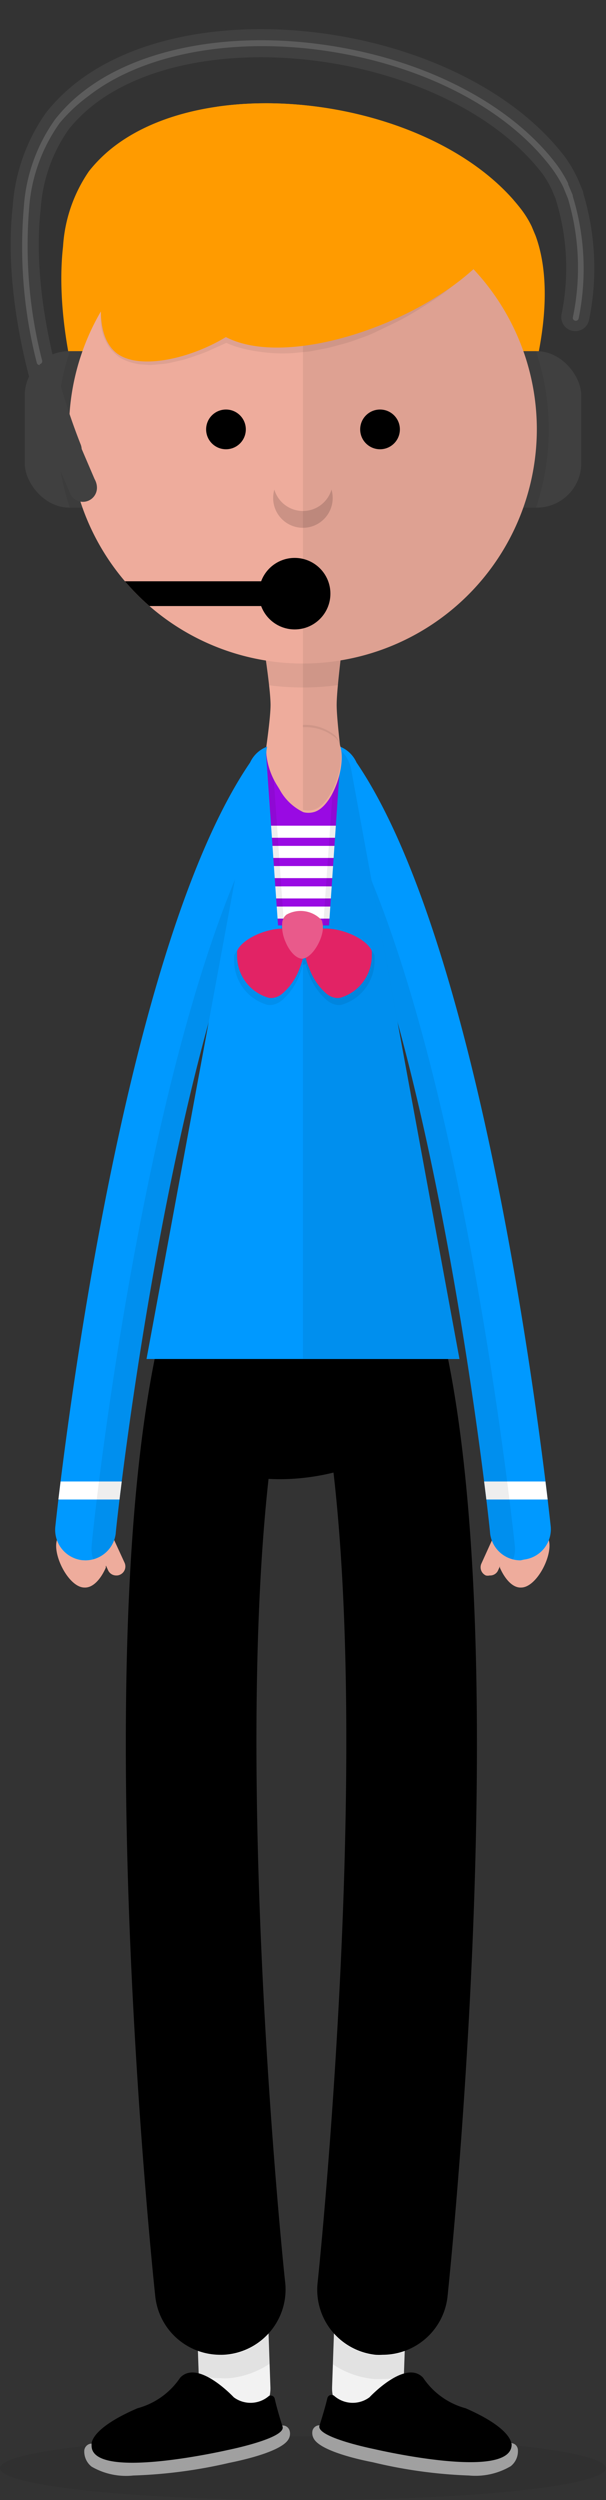 <svg xmlns="http://www.w3.org/2000/svg" xmlns:xlink="http://www.w3.org/1999/xlink" viewBox="0 0 39.69 163.61"><rect x="0" y="0" width="39.69" height="163.61" fill="#333333" stroke="none"/><defs><style>.cls-1,.cls-13,.cls-16,.cls-19,.cls-22{fill:none;}.cls-2{fill:#f2f2f2;}.cls-3{clip-path:url(#clip-path);}.cls-22,.cls-4{opacity:0.07;}.cls-5{clip-path:url(#clip-path-2);}.cls-6{fill:#eeac9c;}.cls-7{clip-path:url(#clip-path-3);}.cls-8{fill:#ff9b00;}.cls-9{fill:#404040;}.cls-10{clip-path:url(#clip-path-4);}.cls-11{opacity:0.15;}.cls-12{clip-path:url(#clip-path-5);}.cls-13{stroke:#404040;stroke-width:1.84px;}.cls-13,.cls-16,.cls-22{stroke-linecap:round;stroke-linejoin:round;}.cls-14{fill:#fff;}.cls-15{clip-path:url(#clip-path-6);}.cls-16,.cls-19{stroke:#fff;}.cls-16{stroke-width:0.79px;}.cls-17{fill:#09f;}.cls-18{clip-path:url(#clip-path-7);}.cls-19{stroke-miterlimit:10;stroke-width:1.18px;}.cls-20{clip-path:url(#clip-path-9);}.cls-21{fill:#990ae3;}.cls-22{stroke:#000;stroke-width:0.78px;}.cls-23{fill:#e22365;}.cls-24{fill:#e95a8b;}.cls-25{fill:#a0a0a0;}</style><clipPath id="clip-path"><path class="cls-1" d="M15.38,158.62a2.33,2.33,0,0,1-2.33-2.25l-.24-6.9a2.33,2.33,0,1,1,4.66-.16l.24,6.9a2.32,2.32,0,0,1-2.25,2.41Z"/></clipPath><clipPath id="clip-path-2"><path class="cls-1" d="M24.08,158.62H24a2.33,2.33,0,0,1-2.25-2.41l.24-6.9a2.34,2.34,0,0,1,4.67.16l-.24,6.9A2.34,2.34,0,0,1,24.08,158.62Z"/></clipPath><clipPath id="clip-path-3"><path class="cls-1" d="M21.77,41.21H17.91a.68.68,0,0,0-.67.79c.17,1.15.48,3.26.48,4.13s-.31,3-.48,4.14a.67.67,0,0,0,.67.78h3.86a.68.68,0,0,0,.68-.76c-.14-1.15-.4-3.28-.4-4.16s.26-3,.4-4.15A.69.69,0,0,0,21.77,41.21Z"/></clipPath><clipPath id="clip-path-4"><path class="cls-1" d="M19.84,43.42A15.32,15.32,0,1,1,35.16,28.1,15.34,15.34,0,0,1,19.84,43.42Z"/></clipPath><clipPath id="clip-path-5"><rect class="cls-1" x="1.62" y="22.98" width="36.45" height="10.24" rx="2.91" ry="2.91"/></clipPath><clipPath id="clip-path-6"><path class="cls-1" d="M7.29,32.1a2,2,0,0,1-.09-.22l-.78-1.83c0-.05,0-.09,0-.13-1.82-4.72-2.74-9.83-2.29-13.8A9.74,9.74,0,0,1,5.83,11.2,9.37,9.37,0,0,1,7.48,9.58c6.69-5.12,21.22-3,26.68,4.15a6.49,6.49,0,0,1,.66,1.08s0,0,0,0l.26.62,0,0c3.15,8.61-6.77,27.39-15.35,27.89C14.83,43.7,10.24,38.51,7.29,32.1Z"/></clipPath><clipPath id="clip-path-7"><path class="cls-1" d="M5.58,102.11a2,2,0,0,0,2-1.76c0-.36,3.89-36.23,12.06-48.23a2,2,0,1,0-3.26-2.22C7.62,62.72,3.78,98.42,3.62,99.94a2,2,0,0,0,1.76,2.16Z"/></clipPath><clipPath id="clip-path-9"><path class="cls-1" d="M34.1,102.11a2,2,0,0,1-2-1.76c0-.36-3.88-36.23-12-48.23a2,2,0,1,1,3.25-2.22c8.73,12.82,12.56,48.52,12.72,50a2,2,0,0,1-1.75,2.16Z"/></clipPath></defs><title>Asset 2</title><g id="Layer_2" data-name="Layer 2"><g id="Neck"><path class="cls-2" d="M15.38,158.62a2.33,2.33,0,0,1-2.33-2.25l-.24-6.9a2.33,2.33,0,1,1,4.66-.16l.24,6.9a2.32,2.32,0,0,1-2.25,2.41Z"/><path class="cls-2" d="M24.08,158.62H24a2.33,2.33,0,0,1-2.25-2.41l.24-6.9a2.34,2.34,0,0,1,4.67.16l-.24,6.9A2.34,2.34,0,0,1,24.08,158.62Z"/><path d="M25.06,154.1a3.62,3.62,0,0,1-.46,0,4.28,4.28,0,0,1-3.8-4.7c.05-.4,4.17-39.89.06-59.25a4.28,4.28,0,0,1,8.37-1.78c4.38,20.7.25,60.26.08,61.93A4.28,4.28,0,0,1,25.06,154.1Z"/><path d="M14.42,154.1a4.28,4.28,0,0,1-4.25-3.82c-.18-1.67-4.3-41.23.08-61.93a4.28,4.28,0,0,1,8.37,1.78c-4.11,19.38,0,58.85.06,59.25a4.28,4.28,0,0,1-3.8,4.7A3.62,3.62,0,0,1,14.42,154.1Z"/><path d="M14.4,96.14a6.5,6.5,0,0,1-1.71-.91,5.65,5.65,0,0,1-1-.92,5.6,5.6,0,0,1-1.06-2.83,12.66,12.66,0,0,1-.07-2,20.18,20.18,0,0,1,1.18-5.77l.33-.88.22-.52a.69.69,0,0,1,0-.13c1.65-3.73,4.25-6.76,7.12-6.63,4.85.23,10.6,10.54,9.24,15.68l-.27.69-.12.29a3.54,3.54,0,0,1-.26.41C25.39,96.3,18.67,97.77,14.4,96.14Z"/><g class="cls-3"><g class="cls-4"><path d="M14.44,85a3.77,3.77,0,0,1,.88.1,4.28,4.28,0,0,1,3.3,5.07c-4.11,19.38,0,58.85.06,59.25a4.28,4.28,0,0,1-3.8,4.7,3.62,3.62,0,0,1-.46,0,4.28,4.28,0,0,1-4.25-3.82c-.18-1.68-4.3-41.23.08-61.93A4.29,4.29,0,0,1,14.44,85m0-1.55h0A5.86,5.86,0,0,0,8.73,88c-4.44,21-.28,60.73-.1,62.41a5.81,5.81,0,0,0,5.79,5.22,4.21,4.21,0,0,0,.62,0,5.82,5.82,0,0,0,5.18-6.41c0-.39-4.11-39.73-.08-58.76a5.84,5.84,0,0,0-4.49-6.92,6.21,6.21,0,0,0-1.21-.12Z"/></g></g><g class="cls-5"><g class="cls-4"><path d="M25.05,85a4.29,4.29,0,0,1,4.18,3.39c4.38,20.7.26,60.26.08,61.93a4.28,4.28,0,0,1-4.25,3.82,3.62,3.62,0,0,1-.46,0,4.28,4.28,0,0,1-3.8-4.7c.05-.4,4.17-39.89.06-59.25a4.28,4.28,0,0,1,3.3-5.07,3.8,3.8,0,0,1,.89-.1m0-1.55h0a5.56,5.56,0,0,0-1.22.13,5.81,5.81,0,0,0-4.49,6.91c4,19,0,58.37-.08,58.76a5.82,5.82,0,0,0,5.18,6.41,4.21,4.21,0,0,0,.62,0,5.81,5.81,0,0,0,5.79-5.22C31,148.76,35.19,109,30.75,88a5.86,5.86,0,0,0-5.7-4.62Z"/></g></g><ellipse class="cls-4" cx="19.84" cy="161.52" rx="19.84" ry="2.09"/><path class="cls-6" d="M21.77,41.21H17.91a.68.68,0,0,0-.67.79c.17,1.15.48,3.26.48,4.13s-.31,3-.48,4.14a.67.67,0,0,0,.67.78h3.86a.68.68,0,0,0,.68-.76c-.14-1.15-.4-3.28-.4-4.16s.26-3,.4-4.15A.69.69,0,0,0,21.77,41.21Z"/><path class="cls-4" d="M19.84,51.05h1.93a.68.68,0,0,0,.68-.76c-.14-1.15-.4-3.28-.4-4.16s.26-3,.4-4.15a.69.69,0,0,0-.68-.77H19.84Z"/><g class="cls-7"><g class="cls-4"><path d="M19.84,12.78A15.32,15.32,0,1,1,4.52,28.1,15.33,15.33,0,0,1,19.84,12.78m0-1.55A16.88,16.88,0,1,0,36.72,28.1,16.89,16.89,0,0,0,19.84,11.23Z"/></g></g><path class="cls-8" d="M7.29,32.1a2,2,0,0,1-.09-.22l-.78-1.83c0-.05,0-.09,0-.13-1.82-4.72-2.74-9.83-2.29-13.8A9.74,9.74,0,0,1,5.83,11.2,9.37,9.37,0,0,1,7.48,9.58c6.69-5.12,21.22-3,26.68,4.15a6.49,6.49,0,0,1,.66,1.08s0,0,0,0l.26.62,0,0c3.15,8.61-6.77,27.39-15.35,27.89C14.83,43.7,10.24,38.51,7.29,32.1Z"/><rect class="cls-9" x="1.62" y="22.98" width="36.45" height="10.24" rx="2.91" ry="2.91"/><path class="cls-6" d="M19.84,43.42A15.32,15.32,0,1,1,35.16,28.1,15.34,15.34,0,0,1,19.84,43.42Z"/><circle cx="19.3" cy="38.85" r="2.34"/><g class="cls-10"><path d="M17.78,39.66H7.59a.82.82,0,1,1,0-1.62H17.78a.82.82,0,1,1,0,1.62Z"/></g><circle cx="14.8" cy="28.1" r="1.3"/><circle cx="24.89" cy="28.1" r="1.3"/><circle class="cls-11" cx="19.84" cy="32.59" r="1.95"/><circle class="cls-6" cx="19.84" cy="31.49" r="1.95"/><g class="cls-4"><path d="M6.62,20.38a4.26,4.26,0,0,0,.22,1.29,3,3,0,0,0,.66,1.07,3.52,3.52,0,0,0,.5.36,3,3,0,0,0,.57.22,3.23,3.23,0,0,0,.61.1h.63l.63-.1a2.63,2.63,0,0,0,.62-.13l.62-.18a4.44,4.44,0,0,0,.61-.22,11.19,11.19,0,0,0,1.2-.49l1.18-.55.16-.08.17.08a5.87,5.87,0,0,0,.95.33,8.89,8.89,0,0,0,1,.19,16.47,16.47,0,0,0,2.11.08l1.06-.09,1.06-.18c.35-.07.69-.17,1-.25a9.21,9.21,0,0,0,1-.31c.34-.12.69-.21,1-.35l1-.4c.66-.27,1.3-.62,2-.93l1.9-1.06L31,17.63c-.56.47-1.14.92-1.71,1.37s-1.21.84-1.83,1.23-1.27.75-1.94,1.06l-1,.48a9.25,9.25,0,0,1-1,.39,9.39,9.39,0,0,1-1.06.35c-.36.09-.71.2-1.08.28l-1.1.21-1.12.11A10.6,10.6,0,0,1,16.88,23a8.56,8.56,0,0,1-1.12-.23,5.69,5.69,0,0,1-1.1-.41H15l-1.23.55c-.4.2-.84.32-1.26.48-.22.06-.42.15-.65.19l-.66.15a3.85,3.85,0,0,1-.68.1l-.68.06-.7-.05a4.18,4.18,0,0,1-.68-.16,3.11,3.11,0,0,1-.64-.3,3.87,3.87,0,0,1-.52-.47,2.58,2.58,0,0,1-.37-.58,3.33,3.33,0,0,1-.24-.64A3.79,3.79,0,0,1,6.62,20.38Z"/></g><g class="cls-12"><g class="cls-4"><path d="M19.84,12.78A15.32,15.32,0,1,1,4.52,28.1,15.33,15.33,0,0,1,19.84,12.78m0-.77A16.1,16.1,0,1,0,35.94,28.1,16.11,16.11,0,0,0,19.84,12Z"/></g></g><path class="cls-13" d="M5.43,31.92c0-.08-.07-.16-.1-.25l-.9-2.1a.58.58,0,0,0,0-.14C2.29,24,1.23,18.14,1.75,13.58a11.13,11.13,0,0,1,2-5.65,10.8,10.8,0,0,1,1.9-1.86C13.34.2,30,2.6,36.28,10.84A7.76,7.76,0,0,1,37,12.08s0,0,0,0l.3.72,0,.05a16,16,0,0,1,.38,7.9"/><g class="cls-11"><path class="cls-14" d="M2.6,23.89a.19.19,0,0,1-.19-.15,30.43,30.43,0,0,1-.85-10.18A11.17,11.17,0,0,1,3.61,7.81,10.49,10.49,0,0,1,5.54,5.92C9.09,3.2,14.88,2.07,21,2.9c6.6.88,12.36,3.81,15.42,7.82A8.23,8.23,0,0,1,37.21,12a.11.11,0,0,1,0,.06l.3.71,0,.06a16.22,16.22,0,0,1,.39,8,.19.19,0,0,1-.22.16.19.19,0,0,1-.16-.22A15.89,15.89,0,0,0,37.2,13l-.31-.76a.09.09,0,0,1,0,0,8.33,8.33,0,0,0-.73-1.2C33.14,7,27.47,4.16,21,3.28c-6-.81-11.72.29-15.2,3A10.7,10.7,0,0,0,3.91,8.05a10.92,10.92,0,0,0-2,5.55,30.21,30.21,0,0,0,.85,10,.19.19,0,0,1-.15.23Z"/></g><path class="cls-4" d="M19.84,12.78a15.32,15.32,0,0,1,0,30.64Z"/><g class="cls-15"><path class="cls-8" d="M12.82,10.93s0-.1,0-.15l.38-1.22s0-.05,0-.08a20,20,0,0,1,4.66-7.7A6.16,6.16,0,0,1,20.85.11,5.7,5.7,0,0,1,22.34,0C27.75.31,34,7.4,33.63,13.2a3.81,3.81,0,0,1-.13.8v0l-.14.41v0C31.28,20,18.59,25,14.19,21.68,11.65,19.75,11.58,15.3,12.82,10.93Z"/><path class="cls-8" d="M7,17.75s0-.05,0-.08l.2-.61s0,0,0,0a10,10,0,0,1,2.34-3.86A3.1,3.1,0,0,1,11,12.32a3,3,0,0,1,.74-.05c2.71.15,5.84,3.71,5.67,6.61a2,2,0,0,1-.07.41h0l-.07.21h0c-1,2.77-7.41,5.29-9.62,3.62C6.42,22.17,6.38,19.94,7,17.75Z"/></g><line class="cls-16" x1="17.34" y1="55.37" x2="22.46" y2="55.37"/><path class="cls-6" d="M6.5,99.88a1.56,1.56,0,0,1,.34.18l.19.18a1.13,1.13,0,0,1,.21.56,2.47,2.47,0,0,1,0,.39A4,4,0,0,1,7,102.32l-.07.17,0,.1v0c-.32.73-.83,1.33-1.4,1.3-1,0-2.08-2.07-1.81-3.08l.05-.13,0-.06a.35.35,0,0,1,0-.08A2.57,2.57,0,0,1,6.5,99.88Z"/><path class="cls-6" d="M7.62,103.1a.58.58,0,0,1-.54-.34l-.73-1.61a.58.58,0,0,1,.29-.78.59.59,0,0,1,.78.29l.74,1.61a.59.59,0,0,1-.3.78A.52.52,0,0,1,7.62,103.1Z"/><path class="cls-17" d="M5.58,102.11a2,2,0,0,0,2-1.76c0-.36,3.89-36.23,12.06-48.23a2,2,0,1,0-3.26-2.22C7.62,62.72,3.78,98.42,3.62,99.94a2,2,0,0,0,1.76,2.16Z"/><g class="cls-18"><line class="cls-19" x1="8.8" y1="97.54" x2="2.1" y2="97.54"/></g><g class="cls-18"><g class="cls-4"><path d="M7.91,103.36a2,2,0,0,0,2-1.76c0-.36,3.89-36.23,12.05-48.23a2,2,0,1,0-3.25-2.21C9.94,64,6.11,99.68,6,101.19a2,2,0,0,0,1.75,2.16Z"/></g></g><path class="cls-6" d="M33.18,99.88a1.74,1.74,0,0,0-.33.18,1.66,1.66,0,0,0-.19.18,1.17,1.17,0,0,0-.21.56,1.67,1.67,0,0,0,0,.39,3.67,3.67,0,0,0,.23,1.13l.06.17,0,.1,0,0c.32.73.83,1.33,1.39,1.3,1,0,2.08-2.07,1.82-3.08l-.06-.13a.14.14,0,0,0,0-.06l-.05-.08A2.59,2.59,0,0,0,33.18,99.88Z"/><path class="cls-6" d="M32.07,103.1a.56.56,0,0,1-.25,0,.59.59,0,0,1-.29-.78l.73-1.61a.59.59,0,0,1,1.08.49l-.74,1.61A.57.57,0,0,1,32.07,103.1Z"/><path class="cls-17" d="M34.1,102.11a2,2,0,0,1-2-1.76c0-.36-3.88-36.23-12-48.23a2,2,0,1,1,3.25-2.22c8.73,12.82,12.56,48.52,12.72,50a2,2,0,0,1-1.75,2.16Z"/><g class="cls-20"><line class="cls-19" x1="30.89" y1="97.54" x2="37.58" y2="97.54"/></g><g class="cls-20"><g class="cls-4"><path d="M31.77,103.36a2,2,0,0,1-1.95-1.76c0-.36-3.89-36.22-12.06-48.23A2,2,0,1,1,21,51.16c8.72,12.82,12.56,48.52,12.72,50A2,2,0,0,1,32,103.35Z"/></g></g><path class="cls-17" d="M23,50.69a2.24,2.24,0,0,0-2.19-1.82H18.93a2.24,2.24,0,0,0-2.21,1.82L9.6,88.93H30.09Z"/><polygon class="cls-21" points="21.56 60.8 18.21 60.8 17.42 49.31 22.35 49.31 21.56 60.8"/><line class="cls-16" x1="17.34" y1="57.07" x2="22.46" y2="57.07"/><line class="cls-16" x1="17.33" y1="55.75" x2="22.44" y2="55.75"/><line class="cls-16" x1="17.33" y1="54.43" x2="22.44" y2="54.43"/><line class="cls-16" x1="17.34" y1="58.4" x2="22.46" y2="58.4"/><line class="cls-16" x1="17.33" y1="59.72" x2="22.44" y2="59.72"/><line class="cls-22" x1="17.46" y1="49.87" x2="18.21" y2="60.56"/><line class="cls-22" x1="21.56" y1="60.56" x2="22.32" y2="49.77"/><path class="cls-17" d="M23,50.37a2.23,2.23,0,0,0-.67-1.23l-.78,11.42H18.21l-.8-11.44a2.19,2.19,0,0,0-.69,1.24L9.6,88.93H30.09Z"/><path class="cls-4" d="M19.84,88.91H30.09L23,50.35a2.23,2.23,0,0,0-.67-1.23l-.78,11.42H19.84Z"/><g class="cls-4"><path d="M19.68,63.65a0,0,0,0,1,0,0l-.1.25v0a4.19,4.19,0,0,1-1.1,1.55,1.36,1.36,0,0,1-.64.31,1.16,1.16,0,0,1-.32,0,3,3,0,0,1-2.18-3c0-.05,0-.11,0-.16h0l0-.09h0c.53-1.14,3.29-2,4.16-1.22C20.07,61.8,20,62.74,19.68,63.65Z"/><path d="M20.19,63.65a0,0,0,0,1,0,0l.1.25v0a4.21,4.21,0,0,0,1.11,1.55,1.36,1.36,0,0,0,.64.31,1.08,1.08,0,0,0,.31,0,3,3,0,0,0,2.18-3,.94.94,0,0,0,0-.16h0l0-.09h0c-.52-1.14-3.28-2-4.16-1.22C19.81,61.8,19.86,62.74,20.19,63.65Z"/><path d="M18.69,62.13v0l-.07-.17h0a2.82,2.82,0,0,1-.21-1.23.83.83,0,0,1,.16-.44.67.67,0,0,1,.15-.14,2,2,0,0,1,2.38.36l.06.09h0l0,.05h0c.29.77-.59,2.44-1.36,2.49C19.37,63.16,19,62.7,18.69,62.13Z"/></g><path class="cls-23" d="M19.69,63.2a0,0,0,0,1,0,0l-.09.24v0A4,4,0,0,1,18.52,65a1.24,1.24,0,0,1-.61.3,1,1,0,0,1-.3,0,2.85,2.85,0,0,1-2.08-2.83.9.9,0,0,1,0-.16h0l0-.09h0c.5-1.09,3.14-1.91,4-1.17C20.06,61.44,20,62.34,19.69,63.2Z"/><path class="cls-23" d="M20.18,63.2v0l.1.24v0A4,4,0,0,0,21.35,65a1.23,1.23,0,0,0,.62.3,1,1,0,0,0,.3,0,2.87,2.87,0,0,0,2.08-2.83.94.94,0,0,0,0-.16h0l0-.09h0c-.51-1.09-3.15-1.91-4-1.17C19.81,61.44,19.86,62.34,20.18,63.2Z"/><path class="cls-24" d="M18.75,61.75v0l-.07-.16h0a2.58,2.58,0,0,1-.2-1.18.88.88,0,0,1,.15-.42.93.93,0,0,1,.14-.14,1.88,1.88,0,0,1,2.28.35.41.41,0,0,1,.05.09h0l0,.06h0c.27.74-.57,2.34-1.3,2.39C19.4,62.73,19,62.29,18.75,61.75Z"/><path class="cls-25" d="M8.73,162A4.5,4.5,0,0,1,6,161.42a1.26,1.26,0,0,1-.48-1.06.5.5,0,0,1,.49-.45.47.47,0,0,1,.44.49.38.38,0,0,0,.14.31c1,.84,5.59.17,8.23-.45a10,10,0,0,0,3.24-1.07.47.47,0,0,1,.34-.45.47.47,0,0,1,.57.33.72.72,0,0,1-.09.58c-.48.77-2.86,1.32-3.86,1.52A32.18,32.18,0,0,1,8.73,162Zm9.35-2.72h0Z"/><path d="M9,157.6a4.9,4.9,0,0,0,2.8-2c1.16-1.24,3.51,1.28,3.51,1.28a1.84,1.84,0,0,0,2.32-.1A.28.28,0,0,1,18,157c.16.73.51,1.81.51,1.81.2.76-3.59,1.52-3.59,1.52S5.88,162.41,6,160C6,160,5.76,159,9,157.6Z"/><path class="cls-25" d="M30.72,162a31.56,31.56,0,0,1-6.31-.87c-1-.19-3.36-.74-3.84-1.51a.75.75,0,0,1-.1-.57.47.47,0,0,1,.92.11,9.73,9.73,0,0,0,3.22,1.06c2.66.63,7.23,1.3,8.24.46a.33.33,0,0,0,.14-.31.48.48,0,0,1,.44-.49.46.46,0,0,1,.49.45,1.25,1.25,0,0,1-.47,1.06A4.55,4.55,0,0,1,30.72,162Z"/><path d="M30.5,157.6a4.9,4.9,0,0,1-2.79-2c-1.16-1.24-3.51,1.28-3.51,1.28a1.84,1.84,0,0,1-2.32-.1.28.28,0,0,0-.44.16c-.17.73-.52,1.81-.52,1.81-.2.76,3.59,1.52,3.59,1.52s9.07,2.13,9-.33C33.46,160,33.7,159,30.5,157.6Z"/><path class="cls-6" d="M18.31,51.66l0,0-.16-.26v0a4.74,4.74,0,0,1-.7-2,1.6,1.6,0,0,1,.14-.79,1.54,1.54,0,0,1,.21-.29,2.92,2.92,0,0,1,2.07-.73,3.06,3.06,0,0,1,2.1.69,1,1,0,0,1,.13.15h0l.06.09h0c.69,1.23-.34,4.33-1.63,4.63a1.35,1.35,0,0,1-.66,0A3.47,3.47,0,0,1,18.31,51.66Z"/><path class="cls-4" d="M19.84,53a1.35,1.35,0,0,0,.66,0c1.29-.3,2.32-3.4,1.63-4.63h0l-.06-.09h0a1,1,0,0,0-.13-.15,3.06,3.06,0,0,0-2.1-.69Z"/></g></g></svg>
